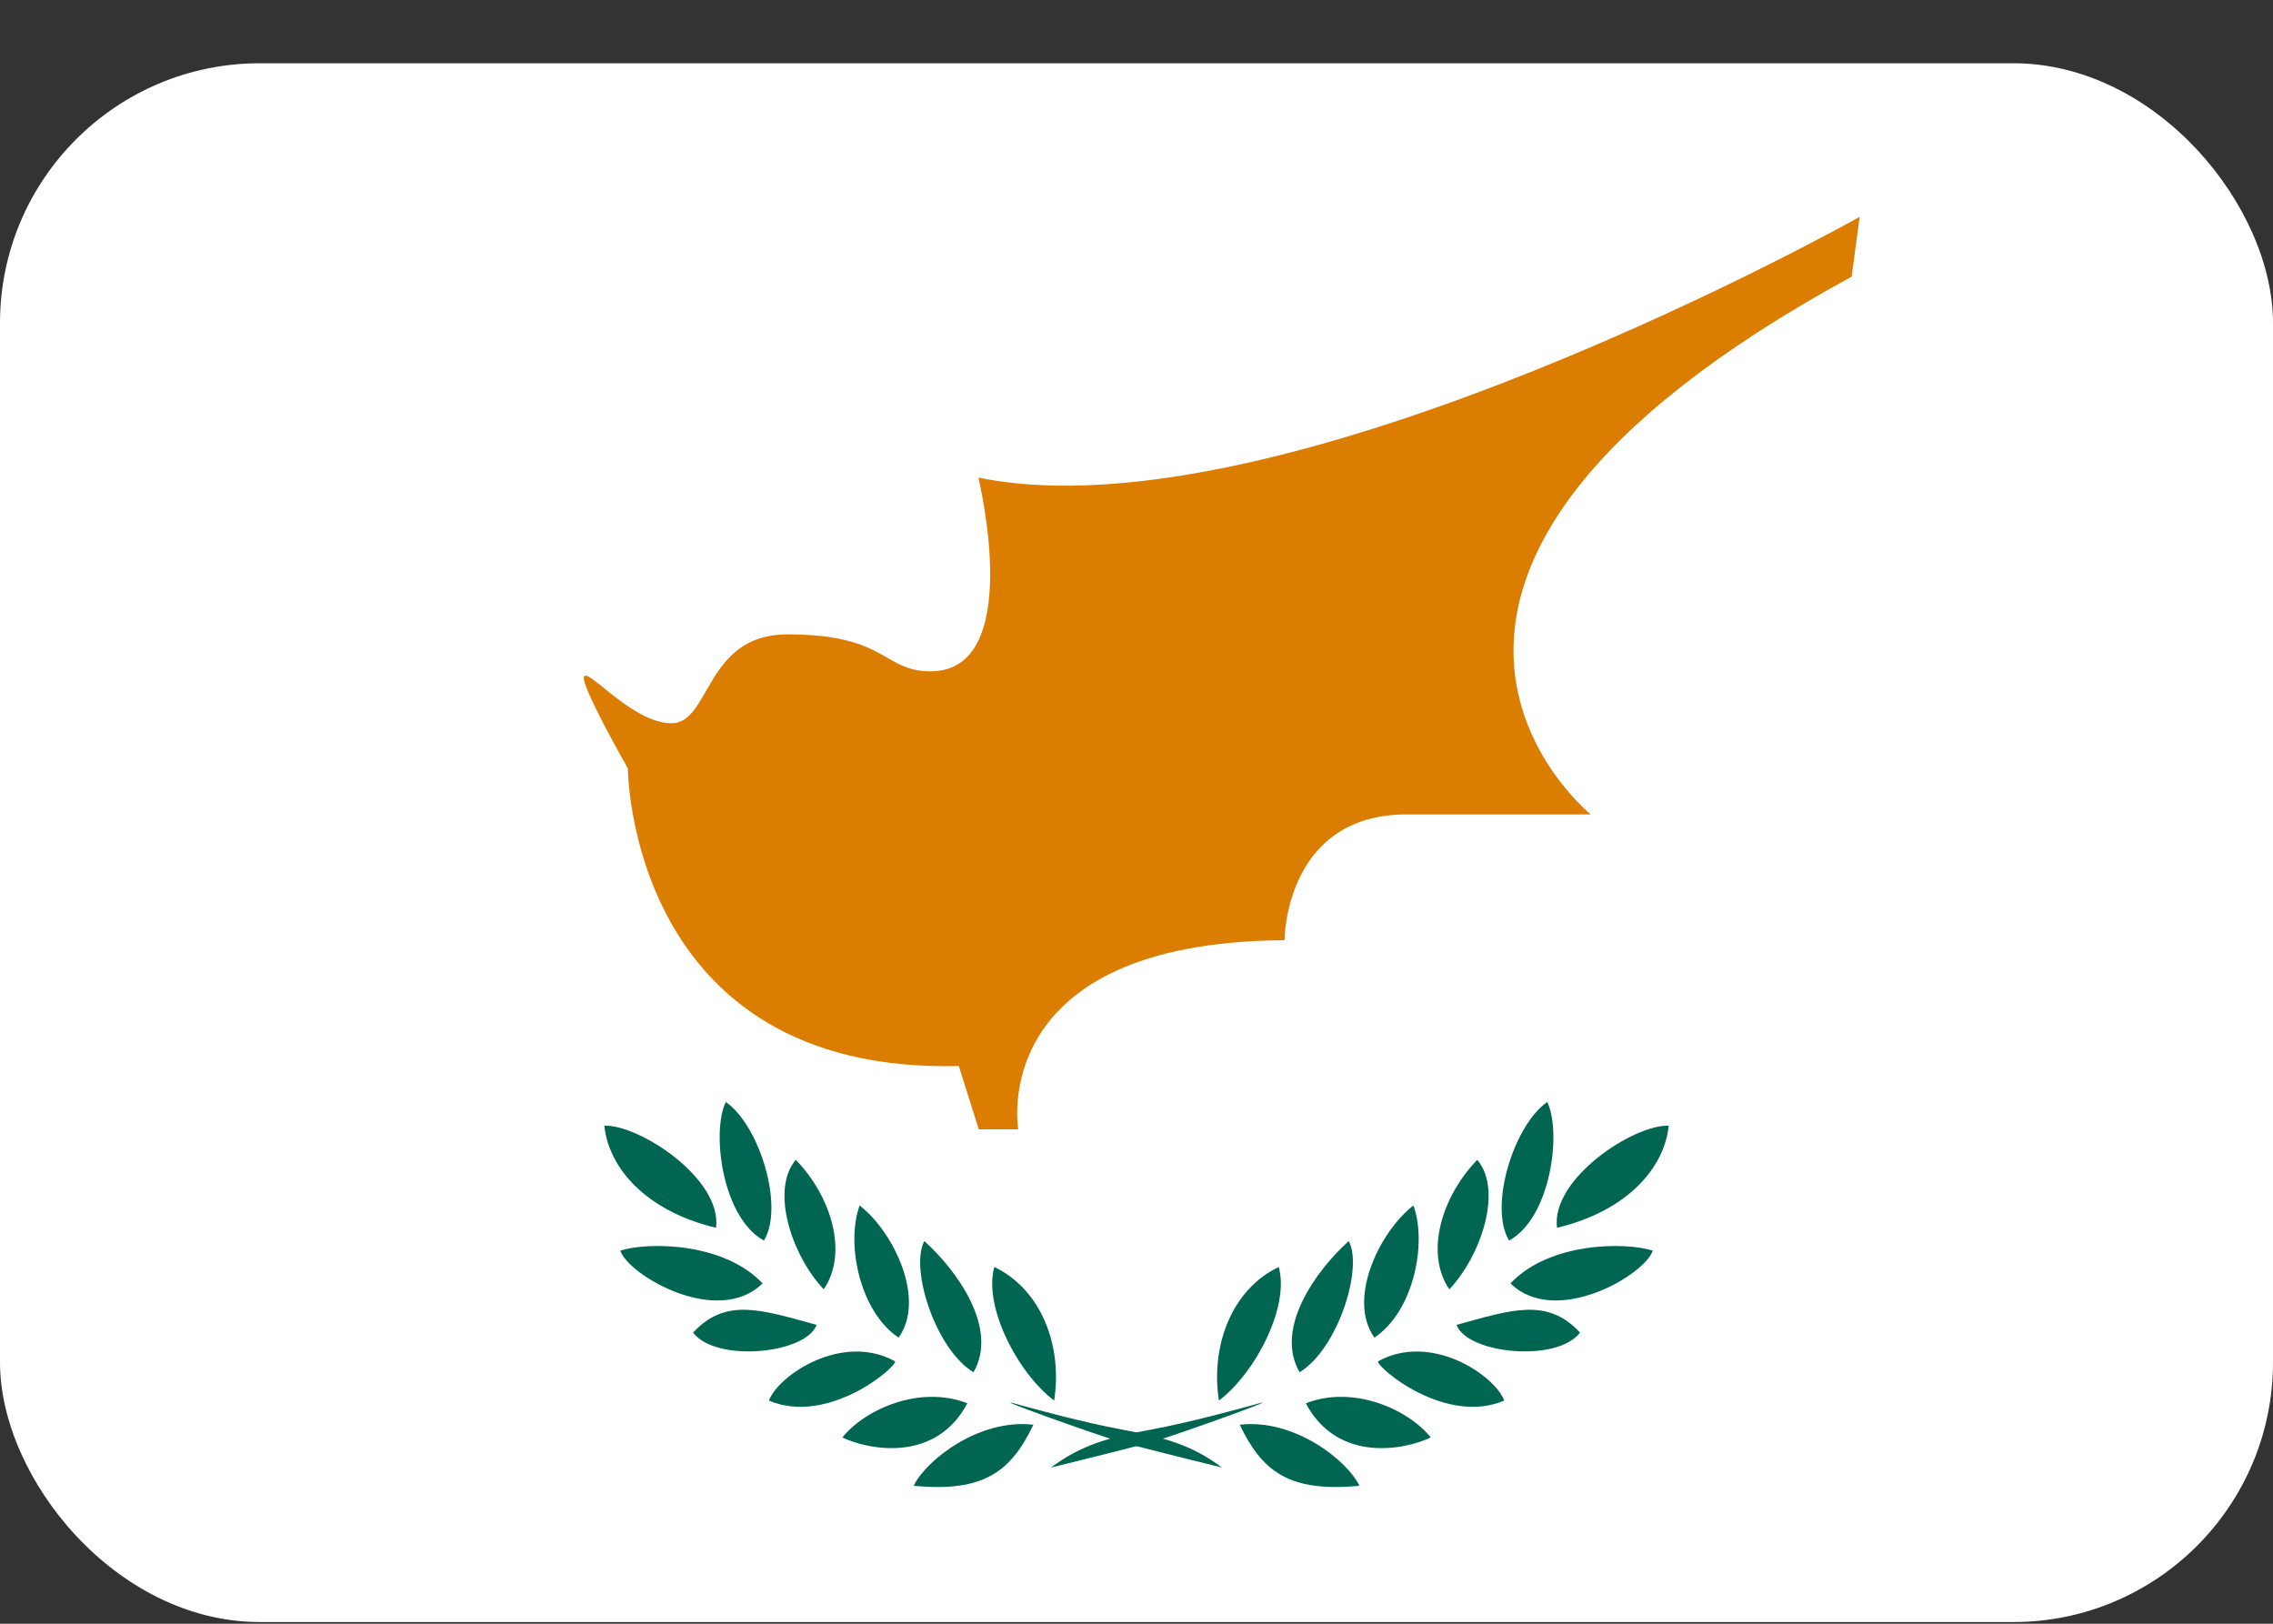 <svg xmlns="http://www.w3.org/2000/svg" width="35" height="25" fill="none" viewBox="0 0 35 25">
  <rect x="0" y="0" width="35" height="25" fill="#333333" stroke="none"/>
  <g clip-path="url(#a)">
    <path fill="#fff" d="M0 .974h35v24H0v-24Z"/>
    <path fill="#DB7D00" d="M9.668 11.83s.014 4.71 5.096 4.583l.307.975h.608s-.505-2.884 4.1-2.912c0 0 0-1.937 1.883-1.937h2.832s-4.503-3.635 4.018-8.28l.123-.92s-8.863 4.983-13.57 4.014c0 0 .73 2.983-.737 2.983-.737 0-.662-.569-2.204-.569-1.276 0-1.18 1.383-1.794 1.369-.607-.014-1.283-.864-1.338-.716-.047.147.676 1.41.676 1.41Z"/>
    <path fill="#006651" d="M16.184 22.595c.47-.35.886-.463 1.528-.582.641-.12 1.323-.31 1.678-.407.355-.099-1.207.463-1.603.582-.396.112-1.603.407-1.603.407Zm2.585-1.031c-.13-.836.191-1.706.921-2.057.171.604-.354 1.628-.92 2.056Zm1.242-.436c-.396-.687.273-1.585.757-2.02.226.42-.17 1.663-.757 2.02Zm1.153-.533c-.423-.59.075-1.628.6-2.035.212.576.007 1.628-.6 2.035Zm1.153-.744c-.382-.561-.116-1.431.43-1.993.396.463.061 1.474-.43 1.993Zm.921-.75c-.32-.527.075-1.783.587-2.134.225.463.055 1.783-.587 2.133Zm.737-.197c-.096-.758 1.187-1.593 1.72-1.572-.062.624-.608 1.305-1.72 1.572Zm-.716.856c.6-.639 1.773-.639 2.19-.505-.116.372-1.495 1.186-2.19.505Z"/>
    <path fill="#006651" d="M22.427 20.399c.846-.232 1.398-.428 1.903.119-.355.463-1.733.33-1.903-.12Zm-1.208.561c.812-.45 1.794.21 1.944.604-.907.386-1.958-.506-1.944-.604Zm-1.112.646c.737-.288 1.583.098 1.924.526-.396.19-1.433.4-1.924-.526Zm-1.017.33c.846-.099 1.665.56 1.842.94-1.084.105-1.5-.225-1.842-.94Zm-.273.66c-.47-.352-.887-.464-1.528-.583-.641-.12-1.324-.31-1.678-.407-.362-.099 1.207.463 1.603.582.396.112 1.603.407 1.603.407Zm-2.585-1.032c.13-.836-.191-1.706-.921-2.057-.171.604.354 1.628.92 2.056Zm-1.242-.436c.396-.687-.273-1.585-.757-2.02-.226.42.17 1.663.757 2.02Zm-1.153-.533c.423-.59-.075-1.628-.6-2.035-.212.576-.007 1.628.6 2.035Zm-1.153-.744c.382-.561.116-1.431-.43-1.993-.396.463-.061 1.474.43 1.993Zm-.921-.75c.32-.527-.075-1.783-.587-2.134-.225.463-.055 1.783.587 2.133Zm-.737-.197c.095-.758-1.187-1.593-1.72-1.572.062.624.608 1.305 1.72 1.572Zm.716.856c-.6-.639-1.774-.639-2.19-.505.116.372 1.494 1.186 2.19.505Z"/>
    <path fill="#006651" d="M12.575 20.399c-.846-.232-1.398-.428-1.903.119.355.463 1.733.33 1.903-.12Zm1.208.561c-.812-.449-1.794.21-1.944.604.907.386 1.958-.506 1.944-.604Zm1.112.646c-.737-.288-1.583.098-1.924.526.396.19 1.433.4 1.924-.526Zm1.017.33c-.846-.099-1.665.56-1.843.94 1.085.105 1.501-.225 1.843-.94Z"/>
  </g>
  <defs>
    <clipPath id="a">
      <rect width="35" height="24" y=".974" fill="#fff" rx="4"/>
    </clipPath>
  </defs>
</svg>
